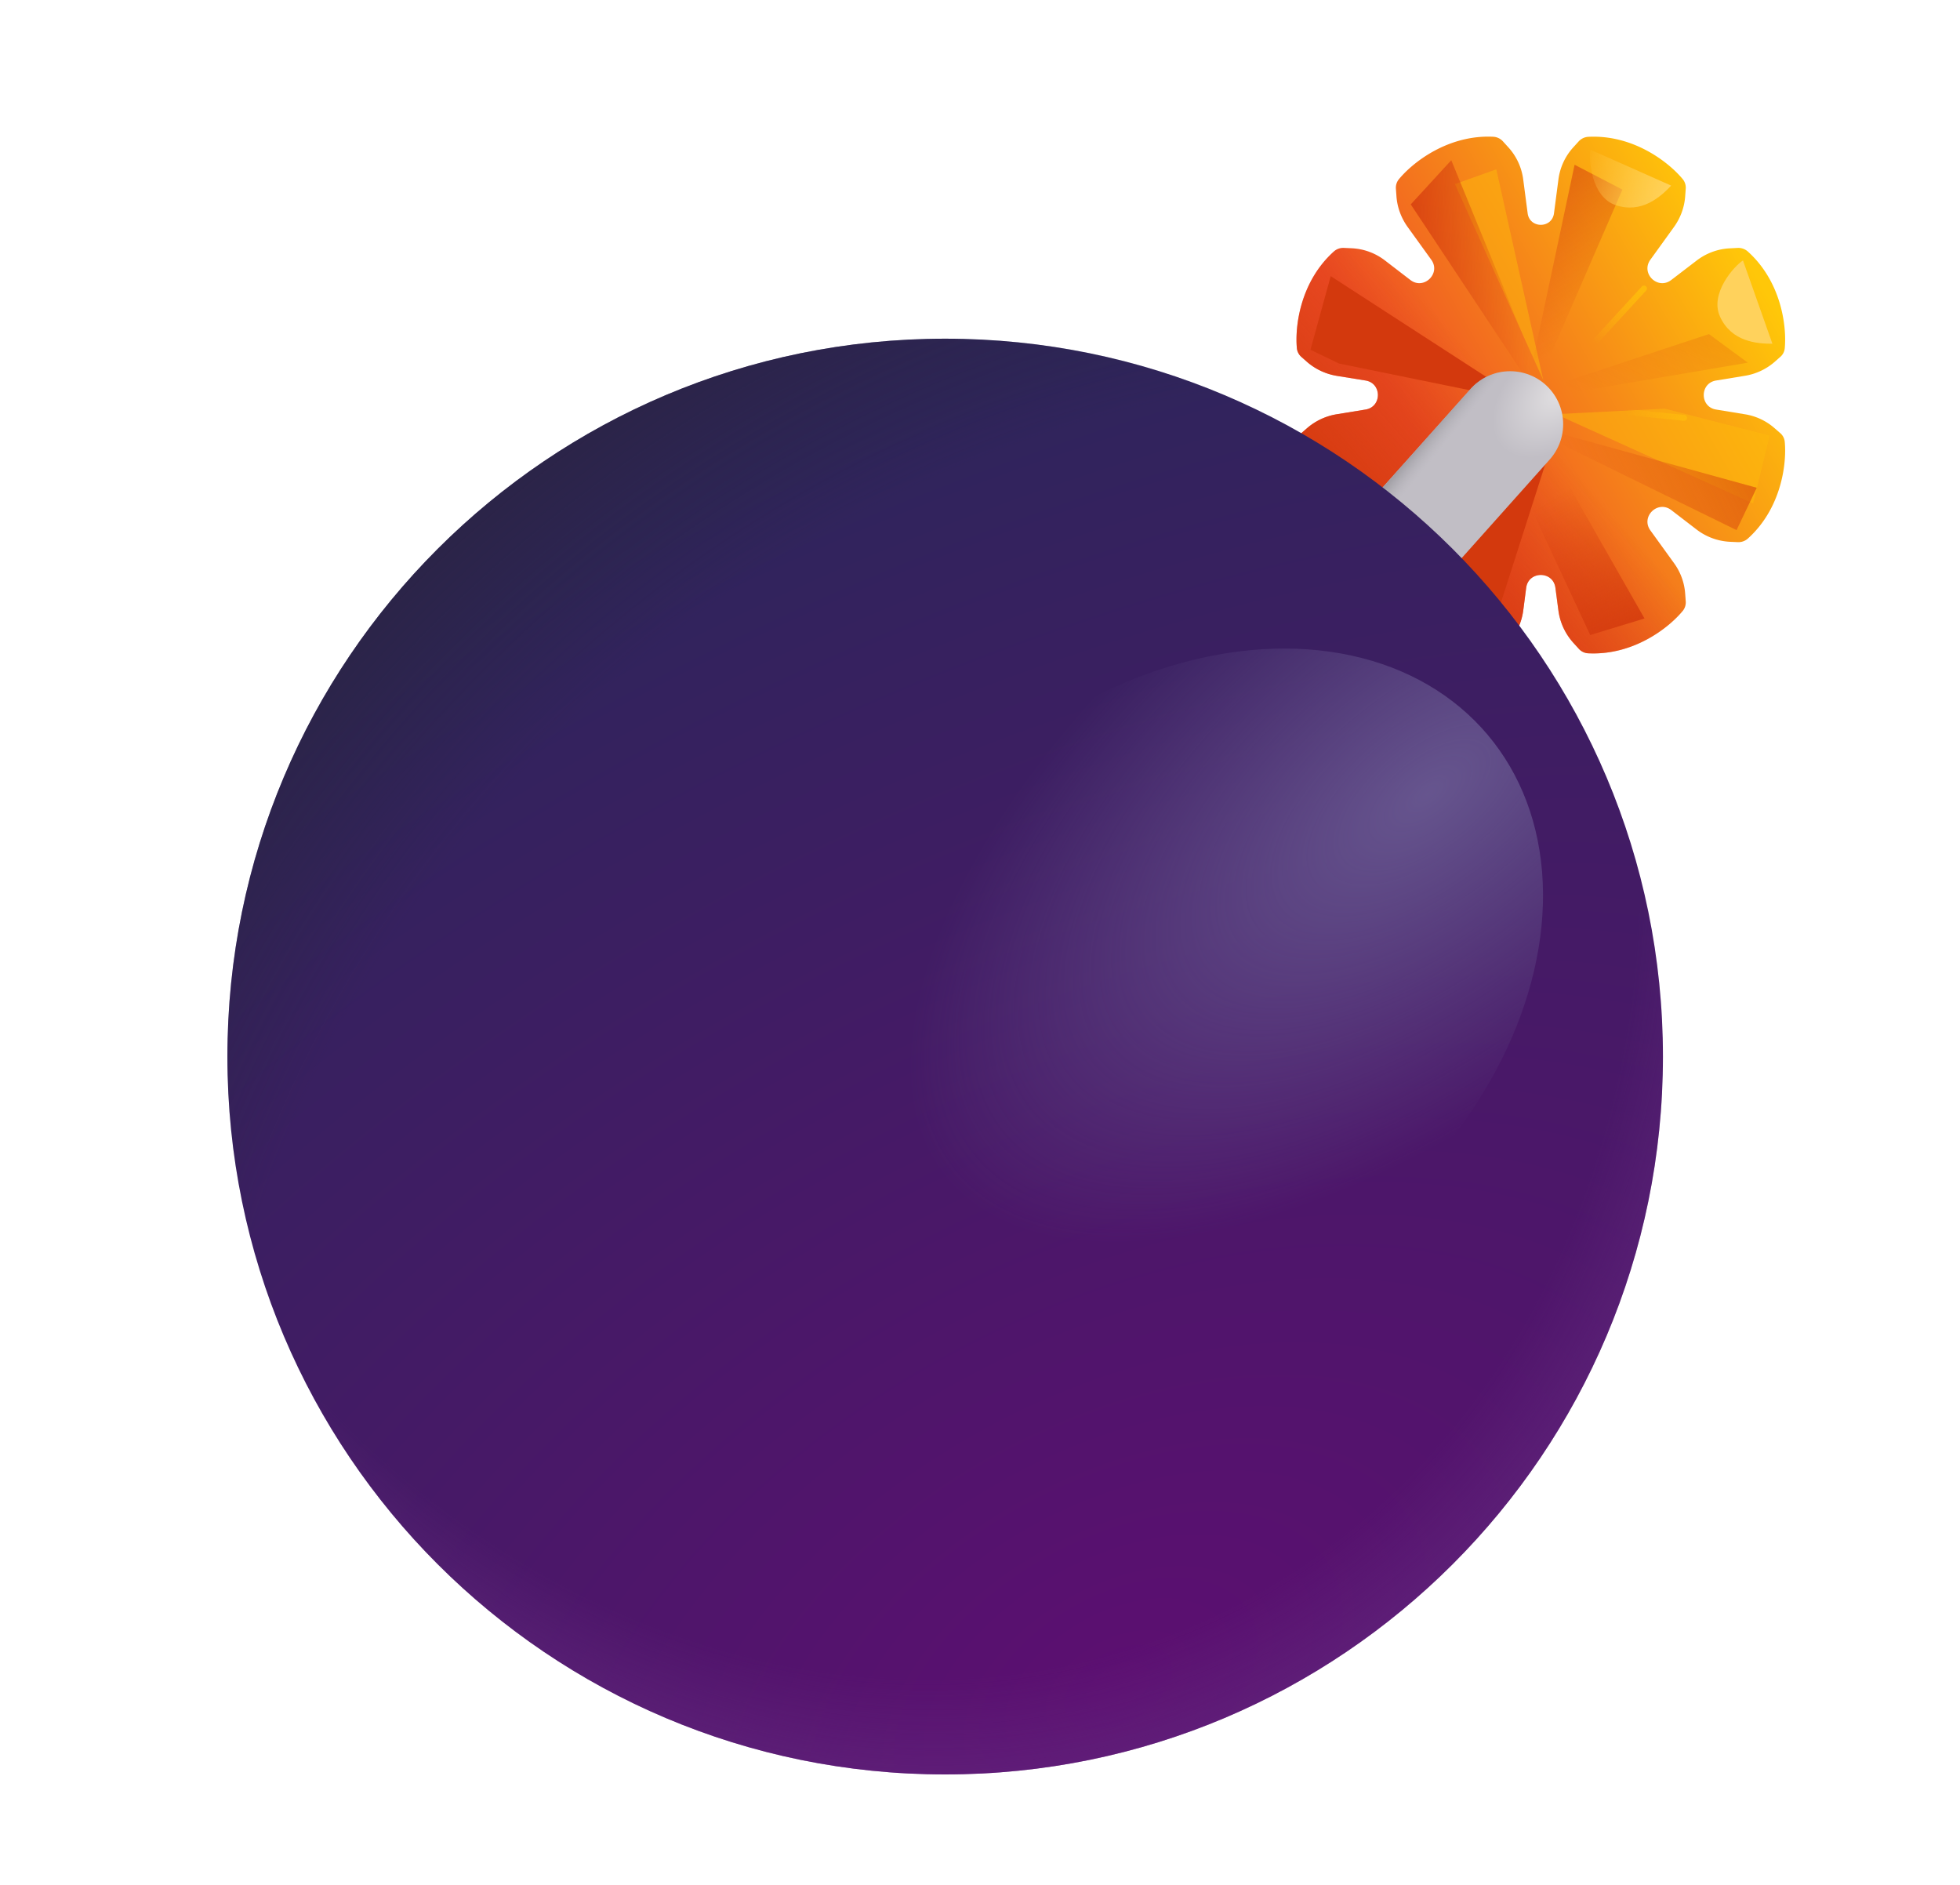 <svg xmlns="http://www.w3.org/2000/svg" width="1.04em" height="1em" viewBox="0 0 33 32"><g fill="none"><g clip-path="url(#IconifyId195ad048a32870fdf9642)"><path fill="url(#IconifyId195ad048a32870fdf9626)" fill-rule="evenodd" d="M28.483 3.206a.23.23 0 0 0-.047-.16c-.243-.296-.847-.764-1.611-.723a.24.24 0 0 0-.162.08l-.089.098a1 1 0 0 0-.253.549l-.075.572c-.035.26-.412.26-.447 0l-.075-.572a1 1 0 0 0-.253-.549l-.09-.099a.24.24 0 0 0-.16-.08c-.765-.04-1.369.428-1.612.725a.23.23 0 0 0-.047.16l.009.123c.013.189.08.37.19.523l.401.556c.169.233-.126.52-.355.344l-.427-.328a1 1 0 0 0-.566-.21l-.133-.006a.24.24 0 0 0-.17.058c-.57.51-.667 1.268-.63 1.65a.23.23 0 0 0 .08.146l.093.082c.143.124.318.205.504.236l.488.079c.28.045.28.448 0 .493l-.488.08c-.186.03-.361.112-.504.236l-.093.081a.23.23 0 0 0-.08.146c-.037.382.06 1.14.63 1.65a.24.24 0 0 0 .17.058l.133-.006c.205-.011.403-.084.566-.21l.427-.328c.229-.176.524.111.355.345l-.401.555c-.11.154-.177.335-.19.524l-.009.123a.23.23 0 0 0 .047.16c.243.297.847.765 1.611.724a.24.24 0 0 0 .162-.08l.089-.099c.138-.153.226-.344.253-.548l.05-.385c.039-.29.458-.29.496 0l.051.385c.027.204.115.395.253.548l.09.099a.23.23 0 0 0 .16.08c.765.04 1.369-.427 1.612-.724a.23.23 0 0 0 .047-.16l-.009-.123a1 1 0 0 0-.19-.524l-.401-.555c-.169-.234.126-.52.355-.345l.427.328c.163.126.36.199.566.21l.133.006a.24.24 0 0 0 .17-.057c.57-.51.667-1.269.63-1.65a.22.22 0 0 0-.08-.147l-.093-.081a1 1 0 0 0-.504-.236l-.488-.08c-.28-.045-.28-.448 0-.493l.488-.08c.186-.03.361-.111.504-.235l.093-.082a.22.22 0 0 0 .08-.146c.037-.382-.06-1.14-.63-1.65a.24.24 0 0 0-.17-.058l-.133.007c-.205.01-.403.084-.566.21l-.427.327c-.229.176-.524-.11-.355-.344l.401-.556c.11-.153.177-.334.19-.523z" clip-rule="evenodd"/><path fill="url(#IconifyId195ad048a32870fdf9627)" fill-rule="evenodd" d="M28.483 3.206a.23.23 0 0 0-.047-.16c-.243-.296-.847-.764-1.611-.723a.24.24 0 0 0-.162.08l-.089.098a1 1 0 0 0-.253.549l-.075.572c-.035.26-.412.26-.447 0l-.075-.572a1 1 0 0 0-.253-.549l-.09-.099a.24.24 0 0 0-.16-.08c-.765-.04-1.369.428-1.612.725a.23.23 0 0 0-.047.16l.009.123c.013.189.08.37.19.523l.401.556c.169.233-.126.52-.355.344l-.427-.328a1 1 0 0 0-.566-.21l-.133-.006a.24.24 0 0 0-.17.058c-.57.51-.667 1.268-.63 1.65a.23.23 0 0 0 .08.146l.093.082c.143.124.318.205.504.236l.488.079c.28.045.28.448 0 .493l-.488.08c-.186.03-.361.112-.504.236l-.093.081a.23.23 0 0 0-.08.146c-.037.382.06 1.14.63 1.65a.24.24 0 0 0 .17.058l.133-.006c.205-.011.403-.084.566-.21l.427-.328c.229-.176.524.111.355.345l-.401.555c-.11.154-.177.335-.19.524l-.009.123a.23.23 0 0 0 .047.16c.243.297.847.765 1.611.724a.24.24 0 0 0 .162-.08l.089-.099c.138-.153.226-.344.253-.548l.05-.385c.039-.29.458-.29.496 0l.051.385c.027.204.115.395.253.548l.09.099a.23.23 0 0 0 .16.08c.765.04 1.369-.427 1.612-.724a.23.23 0 0 0 .047-.16l-.009-.123a1 1 0 0 0-.19-.524l-.401-.555c-.169-.234.126-.52.355-.345l.427.328c.163.126.36.199.566.21l.133.006a.24.24 0 0 0 .17-.057c.57-.51.667-1.269.63-1.65a.22.22 0 0 0-.08-.147l-.093-.081a1 1 0 0 0-.504-.236l-.488-.08c-.28-.045-.28-.448 0-.493l.488-.08c.186-.03.361-.111.504-.235l.093-.082a.22.22 0 0 0 .08-.146c.037-.382-.06-1.14-.63-1.65a.24.24 0 0 0-.17-.058l-.133.007c-.205.01-.403.084-.566.21l-.427.327c-.229.176-.524-.11-.355-.344l.401-.556c.11-.153.177-.334.19-.523z" clip-rule="evenodd"/><g filter="url(#IconifyId195ad048a32870fdf9612)"><path fill="#D3390D" d="m25.736 6.813l-3.281-2.125l-.344 1.25l.485.234z"/></g><g filter="url(#IconifyId195ad048a32870fdf9613)"><path fill="#D3390D" d="m26.22 7.5l-1.859 2l.953.828z"/></g><g filter="url(#IconifyId195ad048a32870fdf9614)"><path fill="#FEBB0C" fill-opacity=".5" d="m26.064 6.453l-.797-3.578l-.703.25z"/></g><g filter="url(#IconifyId195ad048a32870fdf9615)"><path fill="#FEBB0C" fill-opacity=".5" d="m29.627 8.547l-3.35-1.516l1.85-.093l1.782.457z"/></g><g filter="url(#IconifyId195ad048a32870fdf9616)"><path fill="url(#IconifyId195ad048a32870fdf9628)" d="M26.424 7.406L24.502 2.72l-.688.75z"/></g><g filter="url(#IconifyId195ad048a32870fdf9617)"><path fill="url(#IconifyId195ad048a32870fdf9629)" fill-opacity=".6" d="m25.643 7.281l1.765-4.062l-.812-.422z"/></g><g filter="url(#IconifyId195ad048a32870fdf9618)"><path fill="url(#IconifyId195ad048a32870fdf9630)" fill-opacity=".6" d="M25.549 7.14L29.346 9l.343-.719z"/></g><g filter="url(#IconifyId195ad048a32870fdf9619)"><path fill="url(#IconifyId195ad048a32870fdf9631)" fill-opacity=".3" d="m25.17 6.898l4.367-.741l-.66-.485z"/></g><g filter="url(#IconifyId195ad048a32870fdf9620)"><path fill="url(#IconifyId195ad048a32870fdf9632)" d="m26.861 10.781l.922-.281l-1.844-3.234l-.375.734z"/></g><path stroke="url(#IconifyId195ad048a32870fdf9637)" stroke-linecap="round" stroke-width="1.8" d="m25.502 7.202l-2.547 2.852"/><path stroke="url(#IconifyId195ad048a32870fdf9633)" stroke-linecap="round" stroke-width="1.8" d="m25.502 7.202l-2.547 2.852"/><path fill="url(#IconifyId195ad048a32870fdf9638)" d="M15.908 30.125c-6.73 0-12.187-5.456-12.187-12.187S9.177 5.75 15.908 5.75s12.188 5.457 12.188 12.188c0 6.73-5.457 12.187-12.188 12.187"/><path fill="url(#IconifyId195ad048a32870fdf9639)" d="M15.908 30.125c-6.73 0-12.187-5.456-12.187-12.187S9.177 5.75 15.908 5.75s12.188 5.457 12.188 12.188c0 6.73-5.457 12.187-12.188 12.187"/><path fill="url(#IconifyId195ad048a32870fdf9640)" d="M15.908 30.125c-6.73 0-12.187-5.456-12.187-12.187S9.177 5.75 15.908 5.75s12.188 5.457 12.188 12.188c0 6.73-5.457 12.187-12.188 12.187"/><g filter="url(#IconifyId195ad048a32870fdf9621)"><ellipse cx="19.995" cy="16.797" fill="url(#IconifyId195ad048a32870fdf9641)" rx="5.032" ry="6.704" transform="rotate(49.846 19.995 16.797)"/></g><g filter="url(#IconifyId195ad048a32870fdf9622)"><path fill="#FFD25C" d="m29.455 4.422l.5 1.414c-.258 0-.695-.031-.89-.461c-.179-.392.242-.86.39-.953"/></g><g filter="url(#IconifyId195ad048a32870fdf9623)"><path fill="url(#IconifyId195ad048a32870fdf9634)" d="m26.866 2.542l1.37.609c-.177.187-.5.483-.947.33c-.407-.14-.457-.767-.423-.94"/></g><g filter="url(#IconifyId195ad048a32870fdf9624)"><path stroke="url(#IconifyId195ad048a32870fdf9635)" stroke-linecap="round" stroke-width=".1" d="m27.775 4.898l-1.258 1.368"/></g><g filter="url(#IconifyId195ad048a32870fdf9625)"><path stroke="url(#IconifyId195ad048a32870fdf9636)" stroke-linecap="round" stroke-width=".1" d="m28.455 7.094l-1.607-.164"/></g></g><defs><filter id="IconifyId195ad048a32870fdf9612" width="4.425" height="2.925" x="21.711" y="4.287" color-interpolation-filters="sRGB" filterUnits="userSpaceOnUse"><feFlood flood-opacity="0" result="BackgroundImageFix"/><feBlend in="SourceGraphic" in2="BackgroundImageFix" result="shape"/><feGaussianBlur result="effect1_foregroundBlur_7150_6142" stdDeviation=".2"/></filter><filter id="IconifyId195ad048a32870fdf9613" width="2.659" height="3.628" x="23.961" y="7.1" color-interpolation-filters="sRGB" filterUnits="userSpaceOnUse"><feFlood flood-opacity="0" result="BackgroundImageFix"/><feBlend in="SourceGraphic" in2="BackgroundImageFix" result="shape"/><feGaussianBlur result="effect1_foregroundBlur_7150_6142" stdDeviation=".2"/></filter><filter id="IconifyId195ad048a32870fdf9614" width="2.3" height="4.378" x="24.164" y="2.475" color-interpolation-filters="sRGB" filterUnits="userSpaceOnUse"><feFlood flood-opacity="0" result="BackgroundImageFix"/><feBlend in="SourceGraphic" in2="BackgroundImageFix" result="shape"/><feGaussianBlur result="effect1_foregroundBlur_7150_6142" stdDeviation=".2"/></filter><filter id="IconifyId195ad048a32870fdf9615" width="4.432" height="2.409" x="25.877" y="6.537" color-interpolation-filters="sRGB" filterUnits="userSpaceOnUse"><feFlood flood-opacity="0" result="BackgroundImageFix"/><feBlend in="SourceGraphic" in2="BackgroundImageFix" result="shape"/><feGaussianBlur result="effect1_foregroundBlur_7150_6142" stdDeviation=".2"/></filter><filter id="IconifyId195ad048a32870fdf9616" width="3.409" height="5.487" x="23.414" y="2.319" color-interpolation-filters="sRGB" filterUnits="userSpaceOnUse"><feFlood flood-opacity="0" result="BackgroundImageFix"/><feBlend in="SourceGraphic" in2="BackgroundImageFix" result="shape"/><feGaussianBlur result="effect1_foregroundBlur_7150_6142" stdDeviation=".2"/></filter><filter id="IconifyId195ad048a32870fdf9617" width="2.566" height="5.284" x="25.242" y="2.397" color-interpolation-filters="sRGB" filterUnits="userSpaceOnUse"><feFlood flood-opacity="0" result="BackgroundImageFix"/><feBlend in="SourceGraphic" in2="BackgroundImageFix" result="shape"/><feGaussianBlur result="effect1_foregroundBlur_7150_6142" stdDeviation=".2"/></filter><filter id="IconifyId195ad048a32870fdf9618" width="4.941" height="2.659" x="25.149" y="6.741" color-interpolation-filters="sRGB" filterUnits="userSpaceOnUse"><feFlood flood-opacity="0" result="BackgroundImageFix"/><feBlend in="SourceGraphic" in2="BackgroundImageFix" result="shape"/><feGaussianBlur result="effect1_foregroundBlur_7150_6142" stdDeviation=".2"/></filter><filter id="IconifyId195ad048a32870fdf9619" width="5.167" height="2.026" x="24.77" y="5.272" color-interpolation-filters="sRGB" filterUnits="userSpaceOnUse"><feFlood flood-opacity="0" result="BackgroundImageFix"/><feBlend in="SourceGraphic" in2="BackgroundImageFix" result="shape"/><feGaussianBlur result="effect1_foregroundBlur_7150_6142" stdDeviation=".2"/></filter><filter id="IconifyId195ad048a32870fdf9620" width="3.019" height="4.316" x="25.164" y="6.866" color-interpolation-filters="sRGB" filterUnits="userSpaceOnUse"><feFlood flood-opacity="0" result="BackgroundImageFix"/><feBlend in="SourceGraphic" in2="BackgroundImageFix" result="shape"/><feGaussianBlur result="effect1_foregroundBlur_7150_6142" stdDeviation=".2"/></filter><filter id="IconifyId195ad048a32870fdf9621" width="20.132" height="19.573" x="9.929" y="7.011" color-interpolation-filters="sRGB" filterUnits="userSpaceOnUse"><feFlood flood-opacity="0" result="BackgroundImageFix"/><feBlend in="SourceGraphic" in2="BackgroundImageFix" result="shape"/><feGaussianBlur result="effect1_foregroundBlur_7150_6142" stdDeviation="2"/></filter><filter id="IconifyId195ad048a32870fdf9622" width="1.934" height="2.414" x="28.521" y="3.922" color-interpolation-filters="sRGB" filterUnits="userSpaceOnUse"><feFlood flood-opacity="0" result="BackgroundImageFix"/><feBlend in="SourceGraphic" in2="BackgroundImageFix" result="shape"/><feGaussianBlur result="effect1_foregroundBlur_7150_6142" stdDeviation=".25"/></filter><filter id="IconifyId195ad048a32870fdf9623" width="2.379" height="1.982" x="26.357" y="2.042" color-interpolation-filters="sRGB" filterUnits="userSpaceOnUse"><feFlood flood-opacity="0" result="BackgroundImageFix"/><feBlend in="SourceGraphic" in2="BackgroundImageFix" result="shape"/><feGaussianBlur result="effect1_foregroundBlur_7150_6142" stdDeviation=".25"/></filter><filter id="IconifyId195ad048a32870fdf9624" width="1.558" height="1.667" x="26.367" y="4.748" color-interpolation-filters="sRGB" filterUnits="userSpaceOnUse"><feFlood flood-opacity="0" result="BackgroundImageFix"/><feBlend in="SourceGraphic" in2="BackgroundImageFix" result="shape"/><feGaussianBlur result="effect1_foregroundBlur_7150_6142" stdDeviation=".05"/></filter><filter id="IconifyId195ad048a32870fdf9625" width="1.907" height=".464" x="26.698" y="6.78" color-interpolation-filters="sRGB" filterUnits="userSpaceOnUse"><feFlood flood-opacity="0" result="BackgroundImageFix"/><feBlend in="SourceGraphic" in2="BackgroundImageFix" result="shape"/><feGaussianBlur result="effect1_foregroundBlur_7150_6142" stdDeviation=".05"/></filter><linearGradient id="IconifyId195ad048a32870fdf9626" x1="29.767" x2="22.455" y1="4.812" y2="9" gradientUnits="userSpaceOnUse"><stop stop-color="#FFC709"/><stop offset=".756" stop-color="#EE4C27"/></linearGradient><linearGradient id="IconifyId195ad048a32870fdf9627" x1="24.767" x2="27.517" y1="11.438" y2="9" gradientUnits="userSpaceOnUse"><stop stop-color="#D3390D"/><stop offset="1" stop-color="#D3390D" stop-opacity="0"/></linearGradient><linearGradient id="IconifyId195ad048a32870fdf9628" x1="23.085" x2="25.91" y1="4.204" y2="4.3" gradientUnits="userSpaceOnUse"><stop stop-color="#D3390D"/><stop offset="1" stop-color="#D3390D" stop-opacity="0"/></linearGradient><linearGradient id="IconifyId195ad048a32870fdf9629" x1="25.977" x2="27.444" y1="2.858" y2="5.274" gradientUnits="userSpaceOnUse"><stop stop-color="#D3390D"/><stop offset="1" stop-color="#D3390D" stop-opacity="0"/></linearGradient><linearGradient id="IconifyId195ad048a32870fdf9630" x1="29.392" x2="26.87" y1="7.38" y2="8.657" gradientUnits="userSpaceOnUse"><stop stop-color="#D3390D"/><stop offset="1" stop-color="#D3390D" stop-opacity="0"/></linearGradient><linearGradient id="IconifyId195ad048a32870fdf9631" x1="28.885" x2="27.663" y1="4.589" y2="7.138" gradientUnits="userSpaceOnUse"><stop stop-color="#D3390D"/><stop offset="1" stop-color="#D3390D" stop-opacity="0"/></linearGradient><linearGradient id="IconifyId195ad048a32870fdf9632" x1="27.783" x2="26.267" y1="11.094" y2="8.406" gradientUnits="userSpaceOnUse"><stop stop-color="#D3390D"/><stop offset="1" stop-color="#D3390D" stop-opacity="0"/></linearGradient><linearGradient id="IconifyId195ad048a32870fdf9633" x1="24.127" x2="24.377" y1="7.359" y2="7.563" gradientUnits="userSpaceOnUse"><stop stop-color="#A3A1A7"/><stop offset="1" stop-color="#B8B6BD" stop-opacity="0"/></linearGradient><linearGradient id="IconifyId195ad048a32870fdf9634" x1="28.237" x2="26.682" y1="3.172" y2="2.672" gradientUnits="userSpaceOnUse"><stop stop-color="#FFD25C"/><stop offset="1" stop-color="#FFD25C" stop-opacity="0"/></linearGradient><linearGradient id="IconifyId195ad048a32870fdf9635" x1="27.775" x2="27.064" y1="4.898" y2="5.914" gradientUnits="userSpaceOnUse"><stop stop-color="#FEBB0C"/><stop offset="1" stop-color="#FEBB0C" stop-opacity="0"/></linearGradient><linearGradient id="IconifyId195ad048a32870fdf9636" x1="28.703" x2="27.466" y1="7.039" y2="7.131" gradientUnits="userSpaceOnUse"><stop stop-color="#FEBB0C"/><stop offset="1" stop-color="#FEBB0C" stop-opacity="0"/></linearGradient><radialGradient id="IconifyId195ad048a32870fdf9637" cx="0" cy="0" r="1" gradientTransform="matrix(-2.469 2.328 -1.46 -1.548 26.33 6.672)" gradientUnits="userSpaceOnUse"><stop stop-color="#E1DFE1"/><stop offset=".394" stop-color="#C1BEC5"/></radialGradient><radialGradient id="IconifyId195ad048a32870fdf9638" cx="0" cy="0" r="1" gradientTransform="rotate(-119.386 17.807 8.71)scale(21.017 34.568)" gradientUnits="userSpaceOnUse"><stop offset=".006" stop-color="#5C0F71"/><stop offset="1" stop-color="#2E255B"/></radialGradient><radialGradient id="IconifyId195ad048a32870fdf9639" cx="0" cy="0" r="1" gradientTransform="rotate(-131.465 16.033 7.098)scale(22.936 26.322)" gradientUnits="userSpaceOnUse"><stop offset=".719" stop-color="#29233A" stop-opacity="0"/><stop offset="1" stop-color="#29233A"/></radialGradient><radialGradient id="IconifyId195ad048a32870fdf9640" cx="0" cy="0" r="1" gradientTransform="matrix(7.437 18 -15.28 6.313 13.955 12.938)" gradientUnits="userSpaceOnUse"><stop offset=".81" stop-color="#662B81" stop-opacity="0"/><stop offset="1" stop-color="#662B81"/></radialGradient><radialGradient id="IconifyId195ad048a32870fdf9641" cx="0" cy="0" r="1" gradientTransform="matrix(-.54 14.401 -6.979 -.262 20.12 11.518)" gradientUnits="userSpaceOnUse"><stop stop-color="#66558E"/><stop offset=".728" stop-color="#66558E" stop-opacity="0"/></radialGradient><clipPath id="IconifyId195ad048a32870fdf9642"><path fill="#fff" d="M.58 0h32v32h-32z"/></clipPath></defs></g></svg>